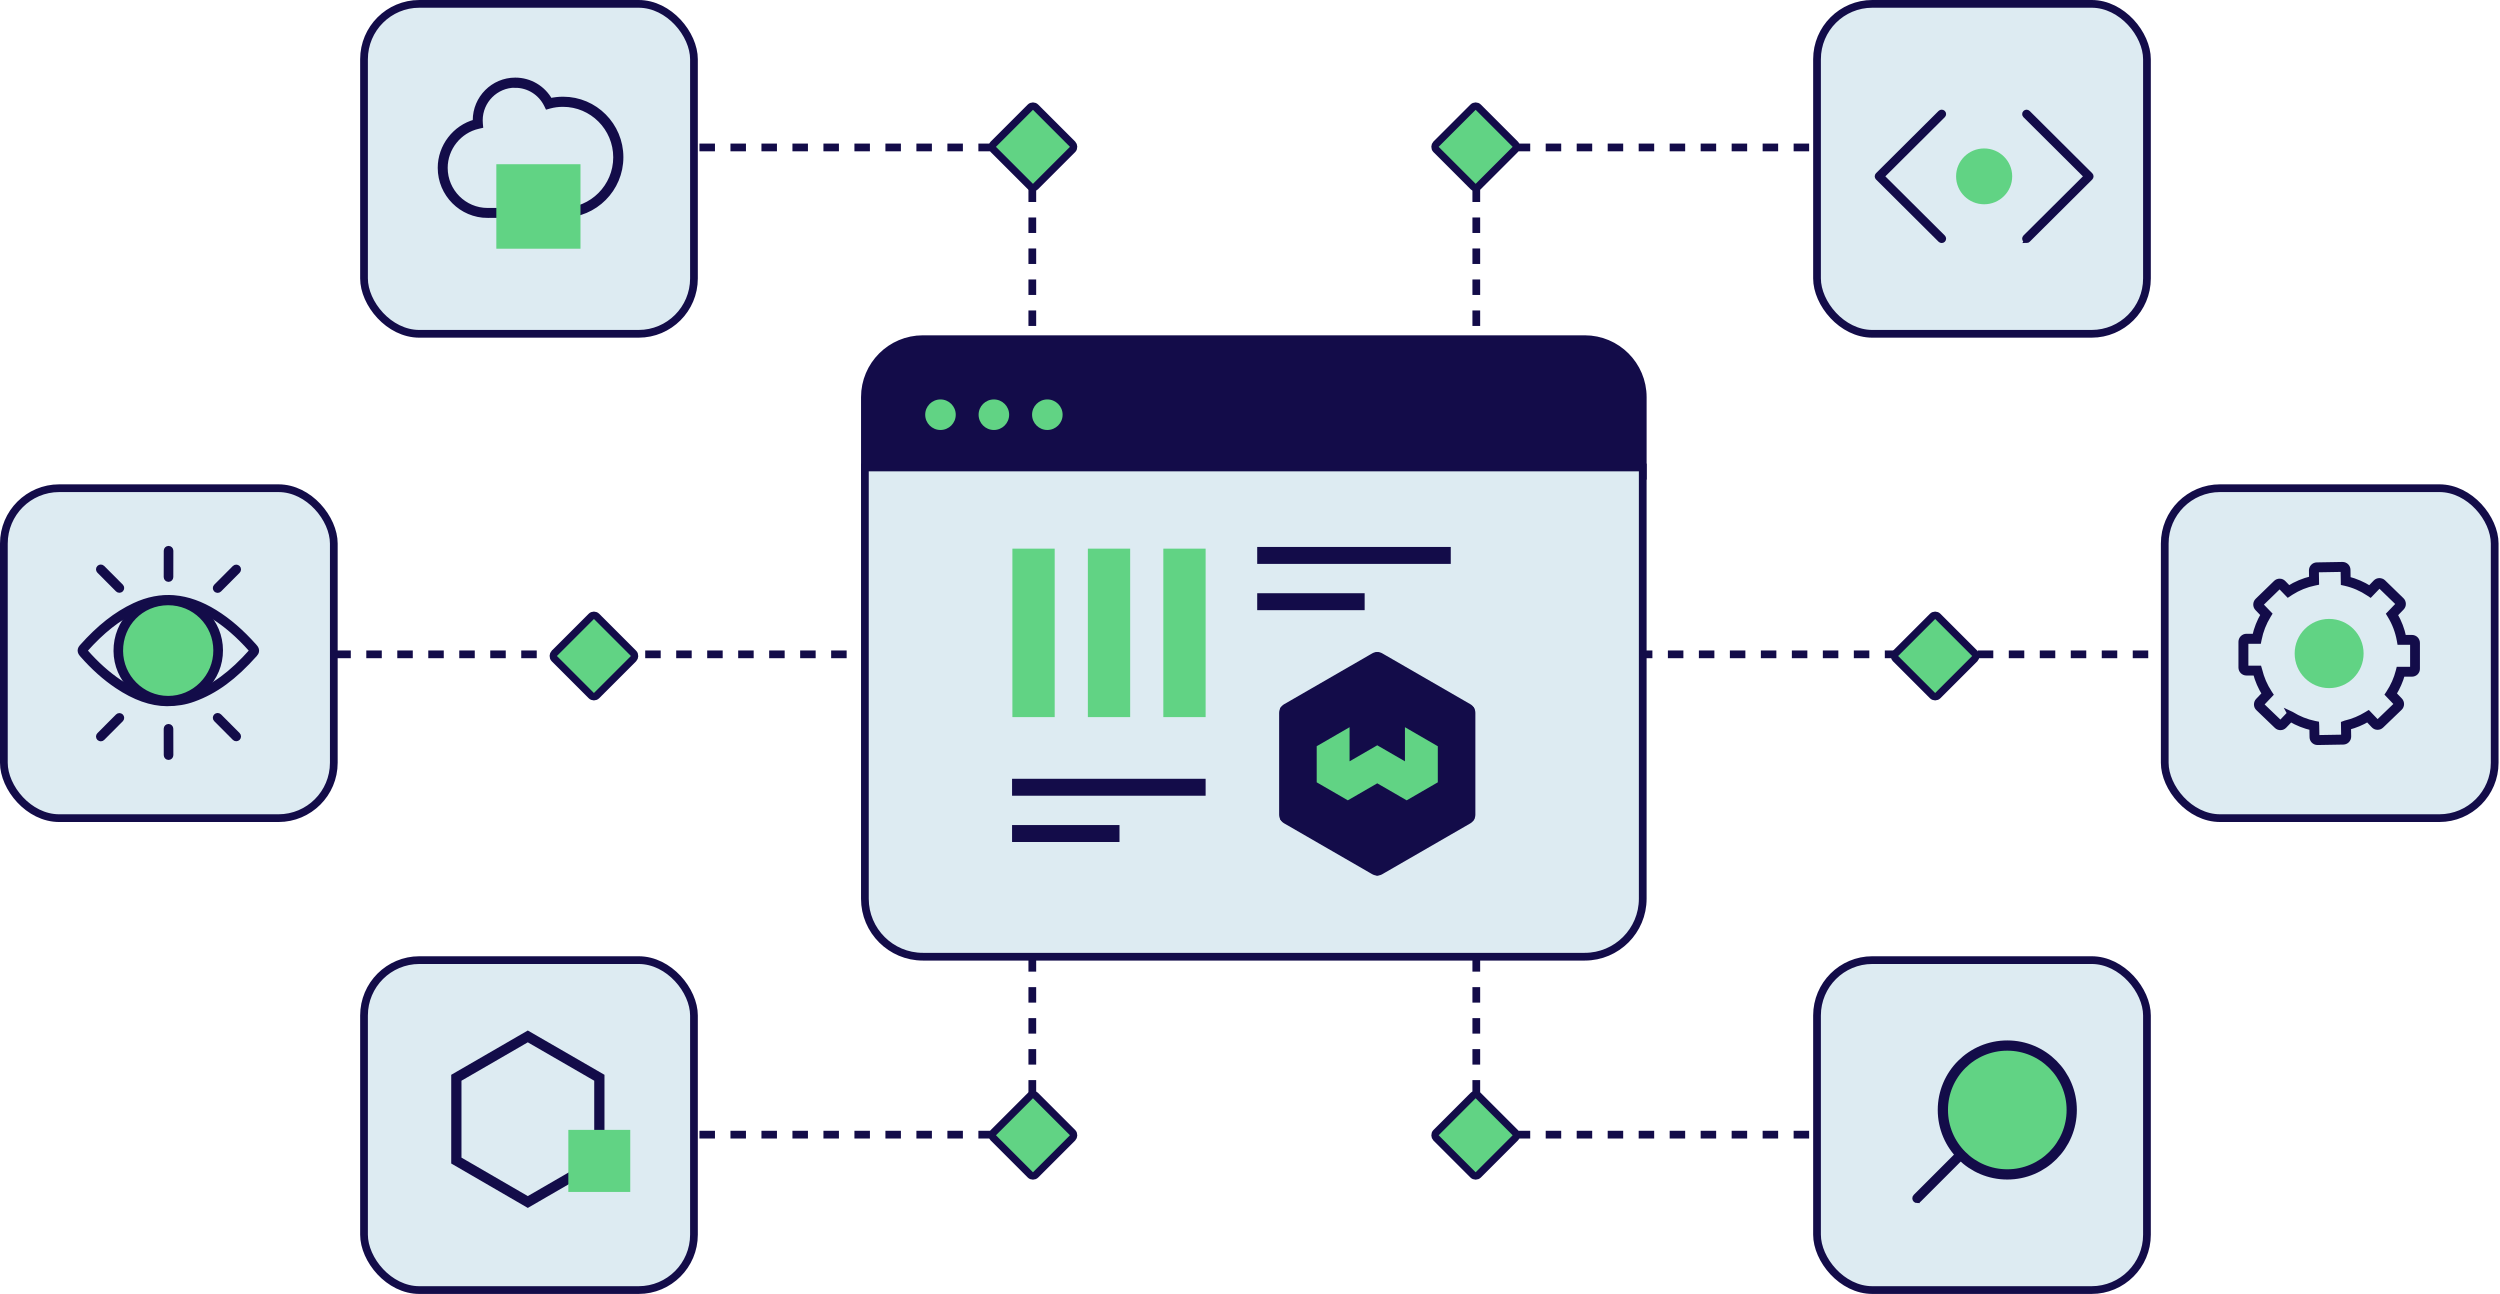 <svg width="313" height="162" viewBox="0 0 313 162" fill="none" xmlns="http://www.w3.org/2000/svg">
<path d="M184.832 48.569V18.46H228.991" stroke="#130C49" stroke-width="0.968" stroke-dasharray="1.94 1.94"/>
<rect y="0.655" width="7.48" height="7.48" rx="0.463" transform="matrix(0.707 0.707 -0.707 0.707 185.214 12.631)" fill="#61D384" stroke="#130C49" stroke-width="0.927"/>
<path d="M184.832 111.949V142.058H228.991" stroke="#130C49" stroke-width="0.968" stroke-dasharray="1.94 1.94"/>
<rect y="-0.655" width="7.48" height="7.48" rx="0.463" transform="matrix(0.707 -0.707 -0.707 -0.707 184.288 146.96)" fill="#61D384" stroke="#130C49" stroke-width="0.927"/>
<path d="M129.245 48.569V18.46H85.086" stroke="#130C49" stroke-width="0.968" stroke-dasharray="1.94 1.94"/>
<rect y="0.655" width="7.48" height="7.48" rx="0.463" transform="matrix(-0.707 0.707 0.707 0.707 128.863 12.631)" fill="#61D384" stroke="#130C49" stroke-width="0.927"/>
<path d="M129.245 111.949V142.058H85.086" stroke="#130C49" stroke-width="0.968" stroke-dasharray="1.94 1.94"/>
<rect y="-0.655" width="7.48" height="7.48" rx="0.463" transform="matrix(-0.707 -0.707 0.707 -0.707 129.79 146.96)" fill="#61D384" stroke="#130C49" stroke-width="0.927"/>
<rect x="268.799" y="41.793" width="41.308" height="41.309" rx="6.931" transform="rotate(180 268.799 41.793)" fill="#DDEBF2" stroke="#130C49" stroke-width="0.968"/>
<path d="M243.103 30.108C243.043 30.108 242.985 30.085 242.938 30.041L235.101 22.241C235.057 22.198 235.034 22.14 235.034 22.078C235.034 22.016 235.06 21.958 235.101 21.914L242.938 14.117C243.029 14.027 243.175 14.027 243.265 14.117C243.355 14.207 243.355 14.352 243.265 14.442L235.592 22.08L243.265 29.716C243.355 29.806 243.355 29.951 243.265 30.041C243.218 30.087 243.161 30.108 243.1 30.108H243.103Z" fill="#130C49" stroke="#130C49" stroke-width="0.641"/>
<path d="M253.726 30.108C253.666 30.108 253.608 30.085 253.562 30.041C253.472 29.951 253.472 29.806 253.562 29.716L261.235 22.08L253.562 14.444C253.472 14.354 253.472 14.209 253.562 14.119C253.652 14.029 253.798 14.029 253.888 14.119L261.725 21.919C261.769 21.963 261.792 22.02 261.792 22.082C261.792 22.145 261.767 22.202 261.725 22.246L253.888 30.046C253.842 30.092 253.784 30.112 253.724 30.112L253.726 30.108Z" fill="#130C49" stroke="#130C49" stroke-width="0.641"/>
<path d="M248.415 25.576C250.355 25.576 251.927 24.011 251.927 22.08C251.927 20.15 250.355 18.585 248.415 18.585C246.475 18.585 244.902 20.15 244.902 22.08C244.902 24.011 246.475 25.576 248.415 25.576Z" fill="#61D384"/>
<rect x="268.799" y="161.516" width="41.308" height="41.309" rx="6.931" transform="rotate(180 268.799 161.516)" fill="#DDEBF2" stroke="#130C49" stroke-width="0.968"/>
<path d="M251.313 147.036C255.768 147.036 259.38 143.424 259.38 138.969C259.38 134.514 255.768 130.903 251.313 130.903C246.859 130.903 243.247 134.514 243.247 138.969C243.247 143.424 246.859 147.036 251.313 147.036Z" fill="#61D384" stroke="#130C49" stroke-width="1.283"/>
<path d="M240.03 150.313C239.955 150.313 239.883 150.284 239.825 150.229C239.713 150.117 239.713 149.935 239.825 149.823L245.264 144.385C245.376 144.272 245.558 144.272 245.67 144.385C245.782 144.497 245.782 144.678 245.67 144.791L240.234 150.226C240.177 150.284 240.105 150.31 240.03 150.31V150.313Z" fill="#130C49" stroke="#130C49" stroke-width="0.641"/>
<rect x="0.484" y="61.123" width="41.308" height="41.309" rx="6.931" fill="#DDEBF2" stroke="#130C49" stroke-width="0.968"/>
<path d="M27.311 81.423C27.322 84.892 24.485 87.743 21.038 87.732C17.64 87.721 14.836 84.917 14.811 81.504C14.788 77.999 17.533 75.195 21.013 75.173C24.493 75.15 27.297 77.929 27.311 81.423Z" fill="#61D384"/>
<path d="M21.061 88.01H21.039C17.475 87.999 14.556 85.08 14.533 81.504C14.508 77.819 17.357 74.915 21.017 74.889C22.779 74.867 24.421 75.546 25.661 76.772C26.905 78.002 27.592 79.652 27.598 81.42C27.604 83.18 26.916 84.839 25.664 86.09C24.426 87.328 22.793 88.01 21.064 88.01H21.061ZM21.039 87.449H21.059C22.636 87.449 24.129 86.826 25.26 85.695C26.405 84.549 27.034 83.031 27.028 81.423C27.023 79.806 26.394 78.296 25.26 77.174C24.137 76.062 22.647 75.454 21.056 75.454C21.042 75.454 21.028 75.454 21.014 75.454C17.668 75.476 15.067 78.134 15.089 81.502C15.111 84.771 17.78 87.437 21.036 87.449H21.039Z" fill="#130C49" stroke="#130C49" stroke-width="0.641"/>
<path d="M20.905 88.098C18.901 88.078 16.861 87.354 14.666 85.884C13.131 84.854 11.697 83.574 10.285 81.966C10.151 81.809 9.836 81.447 10.235 81C12.421 78.545 14.515 76.897 16.819 75.814C20.153 74.245 23.451 74.523 26.909 76.656C28.612 77.708 30.229 79.106 31.851 80.927C32.011 81.107 32.317 81.452 31.938 81.89H31.935C29.336 84.814 26.959 86.557 24.223 87.542C23.204 87.916 22.151 88.09 20.911 88.095L20.905 88.098ZM21.054 75.382C19.715 75.382 18.388 75.696 17.058 76.322C14.824 77.371 12.789 78.977 10.653 81.374C10.605 81.427 10.6 81.452 10.6 81.452C10.603 81.461 10.625 81.5 10.709 81.598C12.087 83.167 13.485 84.416 14.981 85.418C17.083 86.827 19.022 87.517 20.911 87.537C22.081 87.531 23.075 87.366 24.032 87.018C26.676 86.066 28.983 84.371 31.514 81.525C31.553 81.477 31.559 81.455 31.559 81.455C31.551 81.438 31.486 81.365 31.444 81.315C29.847 79.521 28.273 78.16 26.614 77.136C24.722 75.965 22.878 75.382 21.057 75.382H21.054Z" fill="#130C49" stroke="#130C49" stroke-width="0.641"/>
<path d="M14.95 73.897C14.877 73.897 14.807 73.869 14.751 73.816L12.421 71.477C12.312 71.368 12.312 71.191 12.421 71.082C12.53 70.972 12.707 70.972 12.817 71.082L15.147 73.42C15.256 73.529 15.256 73.706 15.147 73.816C15.093 73.869 15.02 73.897 14.947 73.897H14.95Z" fill="#130C49" stroke="#130C49" stroke-width="0.641"/>
<path d="M27.248 73.908C27.175 73.908 27.105 73.88 27.049 73.827C26.939 73.717 26.939 73.54 27.049 73.431L29.379 71.093C29.488 70.983 29.665 70.983 29.775 71.093C29.884 71.202 29.884 71.379 29.775 71.488L27.445 73.827C27.389 73.883 27.318 73.908 27.245 73.908H27.248Z" fill="#130C49" stroke="#130C49" stroke-width="0.641"/>
<path d="M21.097 72.53C20.943 72.53 20.816 72.404 20.816 72.249L20.822 68.948C20.822 68.794 20.948 68.668 21.103 68.668C21.257 68.668 21.384 68.794 21.384 68.948L21.378 72.249C21.378 72.404 21.252 72.53 21.097 72.53Z" fill="#130C49" stroke="#130C49" stroke-width="0.641"/>
<path d="M12.62 92.495C12.547 92.495 12.477 92.467 12.421 92.413C12.312 92.304 12.312 92.127 12.421 92.018L14.751 89.679C14.86 89.57 15.037 89.57 15.147 89.679C15.256 89.789 15.256 89.966 15.147 90.075L12.817 92.413C12.761 92.47 12.691 92.495 12.617 92.495H12.62Z" fill="#130C49" stroke="#130C49" stroke-width="0.641"/>
<path d="M29.578 92.484C29.505 92.484 29.435 92.456 29.379 92.403L27.049 90.064C26.939 89.955 26.939 89.778 27.049 89.668C27.158 89.559 27.335 89.559 27.445 89.668L29.775 92.007C29.884 92.116 29.884 92.293 29.775 92.403C29.721 92.456 29.648 92.484 29.575 92.484H29.578Z" fill="#130C49" stroke="#130C49" stroke-width="0.641"/>
<path d="M21.103 94.825C20.948 94.825 20.822 94.699 20.822 94.544L20.816 91.243C20.816 91.089 20.943 90.962 21.097 90.962C21.252 90.962 21.378 91.089 21.378 91.243L21.384 94.544C21.384 94.699 21.26 94.82 21.103 94.825Z" fill="#130C49" stroke="#130C49" stroke-width="0.641"/>
<rect x="45.575" y="0.484" width="41.308" height="41.309" rx="6.931" fill="#DDEBF2" stroke="#130C49" stroke-width="0.968"/>
<path d="M61.05 26.965C57.781 26.965 55.124 24.297 55.124 21.015C55.124 18.335 56.955 15.962 59.508 15.268C59.508 15.2 59.508 15.132 59.508 15.059C59.508 12.293 61.748 10.037 64.509 10.037C66.34 10.037 67.987 11.02 68.874 12.612C69.407 12.489 69.952 12.428 70.503 12.428C74.489 12.428 77.727 15.679 77.727 19.681C77.727 23.682 74.489 26.934 70.503 26.934C69.493 26.934 67.521 26.934 65.593 26.946C63.744 26.946 61.938 26.959 61.056 26.959L61.05 26.965ZM64.503 10.657C62.085 10.657 60.114 12.63 60.114 15.065C60.114 15.206 60.12 15.341 60.132 15.476L60.156 15.747L59.893 15.808C57.481 16.343 55.73 18.538 55.73 21.021C55.73 23.965 58.118 26.356 61.044 26.356C61.926 26.356 63.732 26.356 65.575 26.344C67.503 26.344 69.481 26.332 70.485 26.332C74.133 26.332 77.097 23.351 77.097 19.693C77.097 16.036 74.127 13.055 70.485 13.055C69.909 13.055 69.334 13.128 68.776 13.282L68.532 13.35L68.421 13.122C67.674 11.61 66.168 10.67 64.491 10.67L64.503 10.657Z" fill="#130C49" stroke="#130C49" stroke-width="0.641"/>
<path d="M72.677 20.56H62.141V31.139H72.677V20.56Z" fill="#61D384"/>
<rect x="312.334" y="102.431" width="41.308" height="41.309" rx="6.931" transform="rotate(180 312.334 102.431)" fill="#DDEBF2" stroke="#130C49" stroke-width="0.968"/>
<path d="M290.151 92.957C289.782 92.957 289.481 92.662 289.475 92.29L289.456 91.121C288.517 90.901 287.621 90.549 286.788 90.058L285.999 90.888C285.742 91.159 285.31 91.165 285.04 90.907L282.723 88.681C282.591 88.555 282.516 88.385 282.516 88.203C282.516 88.02 282.579 87.851 282.704 87.719L283.518 86.863C283.011 86.052 282.635 85.178 282.391 84.254H281.251C280.875 84.254 280.574 83.945 280.574 83.568V80.348C280.58 79.977 280.887 79.669 281.257 79.669H282.297C282.51 78.713 282.867 77.795 283.368 76.946L282.616 76.16C282.359 75.889 282.366 75.462 282.635 75.198L284.94 72.959C285.072 72.833 285.247 72.764 285.422 72.77C285.604 72.77 285.773 72.846 285.898 72.978L286.556 73.657C287.439 73.097 288.404 72.695 289.418 72.456L289.4 71.424C289.4 71.047 289.694 70.739 290.064 70.733L293.271 70.676C293.665 70.676 293.953 70.972 293.96 71.343L293.978 72.5C294.937 72.745 295.845 73.141 296.684 73.669L297.423 72.902C297.549 72.77 297.718 72.701 297.899 72.695C298.087 72.707 298.25 72.758 298.382 72.883L300.687 75.122C300.818 75.248 300.887 75.418 300.893 75.6C300.9 75.782 300.831 75.952 300.706 76.084L299.86 76.965C300.374 77.852 300.743 78.807 300.944 79.814H301.977C302.347 79.814 302.654 80.115 302.654 80.493V83.713C302.66 83.895 302.591 84.065 302.466 84.197C302.34 84.323 302.165 84.398 301.99 84.398H300.787C300.543 85.266 300.179 86.09 299.703 86.863L300.48 87.675C300.737 87.945 300.731 88.379 300.461 88.637L298.144 90.863C298.012 90.989 297.843 91.058 297.661 91.052C297.48 91.052 297.311 90.976 297.185 90.844L296.434 90.052C295.682 90.498 294.874 90.832 294.028 91.052L294.047 92.209C294.054 92.586 293.753 92.894 293.383 92.9L290.176 92.957H290.164H290.151ZM286.669 89.31L286.894 89.416C287.796 89.976 288.773 90.366 289.807 90.58L290.032 90.624L290.045 90.857L290.07 92.278C290.07 92.322 290.107 92.353 290.151 92.353L293.358 92.297C293.402 92.297 293.44 92.259 293.433 92.215L293.408 90.611L293.646 90.523C294.592 90.303 295.488 89.926 296.315 89.416L296.521 89.291L297.611 90.429H297.724L300.042 88.203C300.073 88.171 300.073 88.121 300.042 88.09L298.939 86.933L299.071 86.731C299.616 85.895 300.023 84.983 300.267 84.021L300.323 83.801H301.983L302.065 83.713V80.493C302.058 80.449 302.021 80.411 301.977 80.411H300.442L300.399 80.166C300.204 79.072 299.81 78.028 299.227 77.078L299.108 76.883L300.273 75.669V75.556L297.962 73.317C297.937 73.292 297.874 73.292 297.849 73.317L296.766 74.443L296.559 74.305C295.657 73.701 294.667 73.267 293.615 73.028L293.39 72.978L293.365 71.355C293.365 71.311 293.327 71.28 293.283 71.28L290.076 71.336C290.032 71.336 289.995 71.374 290.001 71.418L290.026 72.946L289.782 72.997C288.736 73.21 287.752 73.613 286.85 74.185L286.468 74.437L285.466 73.399C285.466 73.399 285.378 73.368 285.353 73.399L283.048 75.638C283.048 75.638 283.017 75.72 283.048 75.751L284.126 76.871L284.007 77.065C283.443 77.984 283.048 78.984 282.842 80.04L282.792 80.285H281.257C281.213 80.285 281.176 80.317 281.176 80.361V83.581C281.169 83.625 281.207 83.662 281.251 83.662H282.842L282.911 83.895C283.155 84.907 283.568 85.87 284.144 86.744L284.276 86.945L283.136 88.146C283.136 88.146 283.105 88.228 283.136 88.259L285.454 90.486C285.454 90.486 285.541 90.511 285.566 90.486L286.675 89.322L286.669 89.31Z" fill="#130C49" stroke="#130C49" stroke-width="0.641"/>
<path d="M291.608 86.153C293.991 86.153 295.923 84.213 295.923 81.82C295.923 79.427 293.991 77.487 291.608 77.487C289.224 77.487 287.292 79.427 287.292 81.82C287.292 84.213 289.224 86.153 291.608 86.153Z" fill="#61D384"/>
<rect x="45.575" y="120.207" width="41.308" height="41.309" rx="6.931" fill="#DDEBF2" stroke="#130C49" stroke-width="0.968"/>
<path d="M75.039 145.302V134.936L66.081 129.759L57.135 134.936V145.302L66.081 150.492L75.039 145.302Z" stroke="#130C49" stroke-width="1.283"/>
<path d="M78.908 141.46H71.156V149.231H78.908V141.46Z" fill="#61D384"/>
<line x1="41.98" y1="81.923" x2="270.542" y2="81.923" stroke="#130C49" stroke-width="0.968" stroke-dasharray="1.94 1.94"/>
<path d="M115.548 42.465H198.411C202.422 42.465 205.673 45.717 205.673 49.727V59.562H108.286V49.727C108.286 45.716 111.537 42.465 115.548 42.465Z" fill="#130C49" stroke="#130C49" stroke-width="0.968"/>
<ellipse cx="117.748" cy="51.922" rx="1.912" ry="1.912" fill="#61D384"/>
<ellipse cx="124.433" cy="51.922" rx="1.912" ry="1.912" fill="#61D384"/>
<ellipse cx="131.127" cy="51.922" rx="1.912" ry="1.912" fill="#61D384"/>
<path d="M205.671 58.523V112.518C205.671 116.528 202.42 119.779 198.409 119.779H115.546C111.535 119.779 108.284 116.528 108.284 112.518V58.523H205.671Z" fill="#DDEBF2" stroke="#130C49" stroke-width="0.968"/>
<path d="M150.944 97.504H126.71V99.625H150.944V97.504Z" fill="#130C49"/>
<path d="M140.161 103.297H126.71V105.418H140.161V103.297Z" fill="#130C49"/>
<path d="M181.636 68.478H157.402V70.6H181.636V68.478Z" fill="#130C49"/>
<path d="M170.854 74.272H157.402V76.393H170.854V74.272Z" fill="#130C49"/>
<path d="M132.048 68.691H126.752V89.781H132.048V68.691Z" fill="#61D384"/>
<path d="M141.496 68.691H136.2V89.781H141.496V68.691Z" fill="#61D384"/>
<path d="M150.944 68.691H145.648V89.781H150.944V68.691Z" fill="#61D384"/>
<rect y="0.655" width="7.48" height="7.48" rx="0.463" transform="matrix(0.707 0.707 -0.707 0.707 74.823 76.379)" fill="#61D384" stroke="#130C49" stroke-width="0.927"/>
<rect y="0.655" width="7.48" height="7.48" rx="0.463" transform="matrix(0.707 0.707 -0.707 0.707 242.746 76.379)" fill="#61D384" stroke="#130C49" stroke-width="0.927"/>
<path d="M184.59 102.446V88.8C184.59 88.676 184.523 88.561 184.419 88.499L172.603 81.676C172.493 81.614 172.364 81.614 172.254 81.676L160.438 88.499C160.329 88.561 160.267 88.676 160.267 88.8V102.446C160.267 102.57 160.334 102.685 160.438 102.747L172.254 109.57C172.364 109.632 172.493 109.632 172.603 109.57L184.419 102.747C184.528 102.685 184.59 102.57 184.59 102.446Z" fill="#130C49"/>
<path d="M172.432 109.617C172.214 109.617 171.996 109.559 171.804 109.45L160.777 103.085C160.387 102.861 160.148 102.446 160.148 101.994V89.258C160.148 88.811 160.387 88.39 160.777 88.166L171.804 81.801C172.193 81.577 172.677 81.577 173.061 81.801L184.088 88.166C184.477 88.39 184.716 88.805 184.716 89.258V101.994C184.716 102.441 184.472 102.861 184.088 103.085L173.061 109.45C172.869 109.565 172.651 109.617 172.432 109.617ZM172.432 81.879C172.256 81.879 172.084 81.926 171.928 82.014L160.902 88.379C160.59 88.561 160.398 88.894 160.398 89.252V101.988C160.398 102.347 160.59 102.68 160.902 102.861L171.928 109.227C172.24 109.404 172.625 109.409 172.936 109.227L183.963 102.861C184.275 102.68 184.467 102.347 184.467 101.988V89.252C184.467 88.894 184.275 88.561 183.963 88.379L172.936 82.014C172.781 81.926 172.609 81.879 172.432 81.879Z" fill="#130C49"/>
<path d="M175.898 91.045V95.317L172.432 93.311L168.966 95.317V91.045L164.851 93.425V97.946L168.748 100.201L172.432 98.071L176.116 100.201L180.013 97.946V93.43L175.898 91.045Z" fill="#61D384"/>
</svg>

